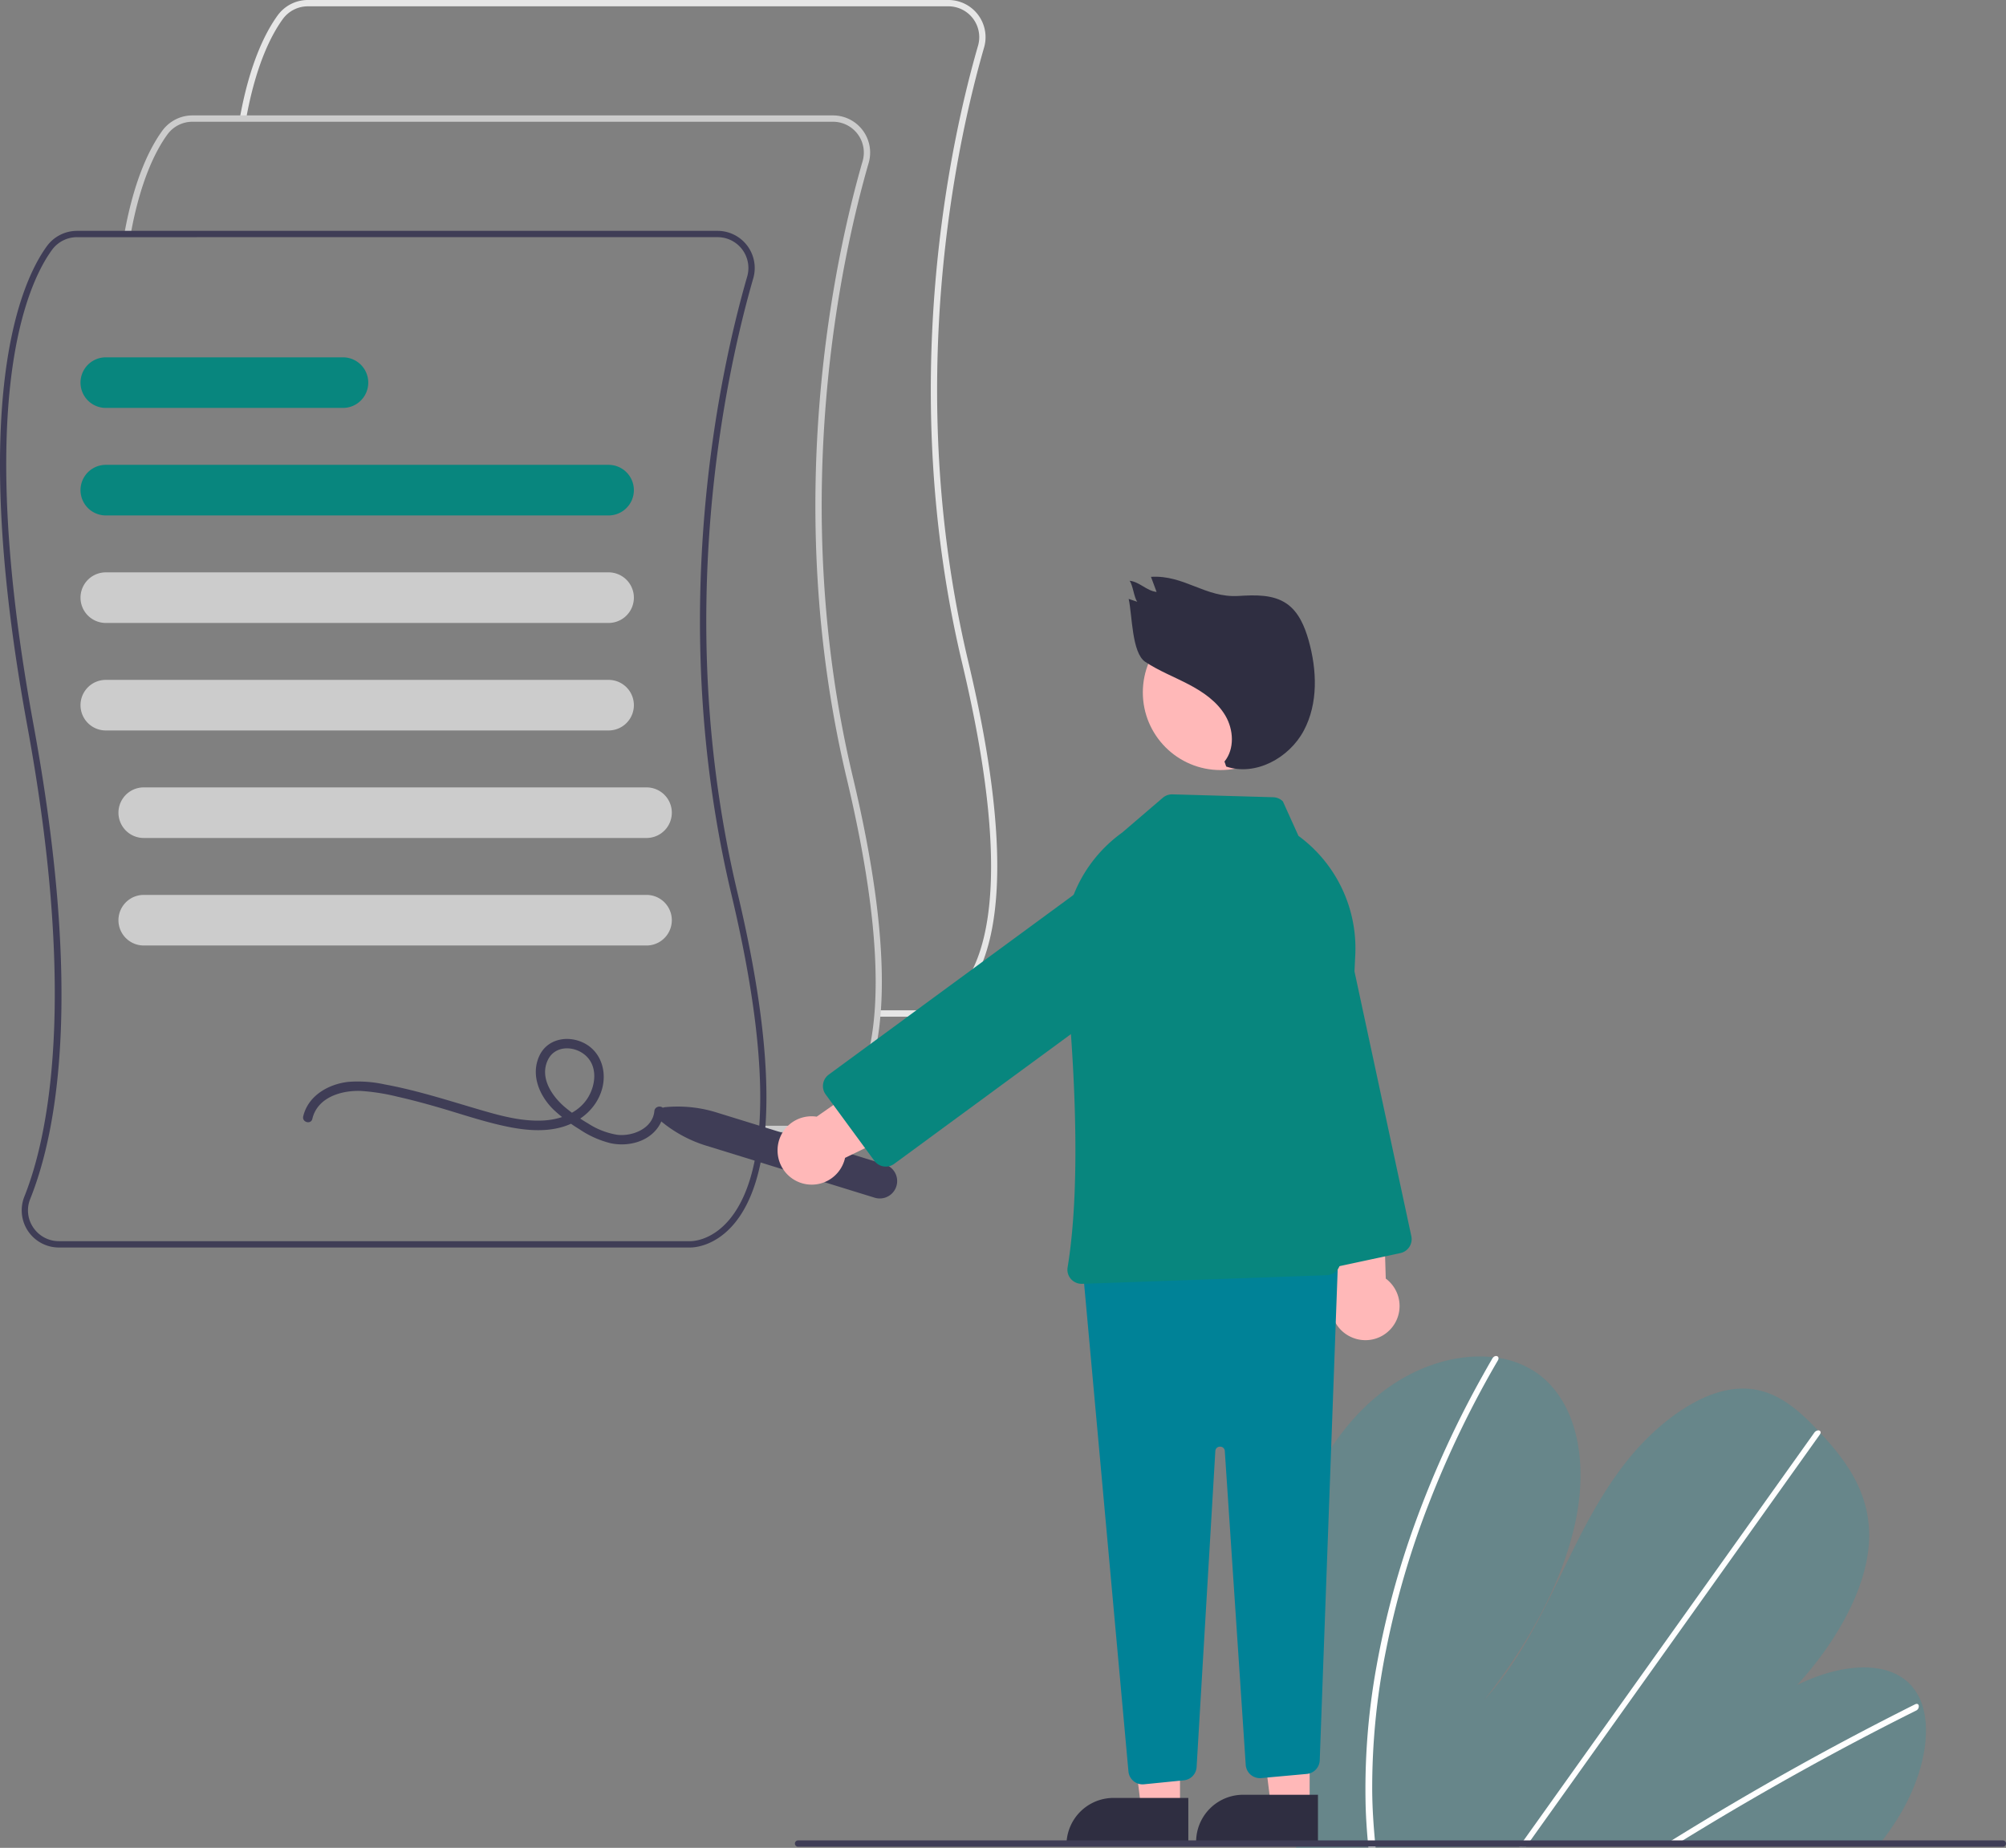 <svg xmlns="http://www.w3.org/2000/svg" width="634.388" height="584.349" viewBox="0 0 634.388 584.349">
  <rect x="0" y="0" width="634.388" height="584.349" fill="#808080" stroke="none"/>
  <g id="contact" transform="translate(0 -0.001)">
    <path id="Tracé_16" data-name="Tracé 16" d="M574.1,479.328c-.113,0-.185,0-.209,0H560.326v-2H573.94c.315.011,6.746.193,12.671-7,8.83-10.715,16.081-37.24.481-102.756-20.975-88.1-3.481-165.923,5.014-195.295a9.752,9.752,0,0,0-9.383-12.452H380.148a9.8,9.8,0,0,0-7.9,4.021c-3.6,4.95-8.537,14.46-11.627,31.655l-1.968-.354c3.157-17.569,8.256-27.358,11.978-32.478a11.8,11.8,0,0,1,9.517-4.845H582.723a11.753,11.753,0,0,1,11.3,15.007c-8.451,29.22-25.855,106.644-4.99,194.277,15.818,66.438,8.214,93.537-.951,104.572C582.043,478.959,575.382,479.328,574.1,479.328Z" transform="translate(-282.806 -157.825)" fill="#e6e6e6"/>
    <path id="Tracé_17" data-name="Tracé 17" d="M537.6,515.828c-.113,0-.185,0-.209,0H523.826v-2H537.44c.317.01,6.746.193,12.671-7,8.83-10.715,16.081-37.24.481-102.756-20.975-88.1-3.481-165.923,5.014-195.295a9.752,9.752,0,0,0-9.383-12.452H343.648a9.8,9.8,0,0,0-7.9,4.021c-3.6,4.95-8.537,14.46-11.627,31.655l-1.969-.354c3.157-17.569,8.256-27.358,11.978-32.478a11.8,11.8,0,0,1,9.517-4.845H546.223a11.753,11.753,0,0,1,11.3,15.007c-8.451,29.22-25.855,106.644-4.99,194.277,15.818,66.438,8.214,93.537-.951,104.572C545.543,515.459,538.882,515.828,537.6,515.828Z" transform="translate(-282.806 -157.825)" fill="#ccc"/>
    <path id="Tracé_18" data-name="Tracé 18" d="M501.1,552.328c-.113,0-.185,0-.209,0H301.438a11.75,11.75,0,0,1-10.928-16.1c7.237-18.081,16.981-61.459.931-148.839-18.951-103.18-1.985-140.47,6.189-151.713a11.8,11.8,0,0,1,9.518-4.845H509.723a11.753,11.753,0,0,1,11.3,15.007c-8.451,29.22-25.855,106.644-4.99,194.277,15.818,66.438,8.214,93.537-.951,104.572C509.043,551.959,502.382,552.328,501.1,552.328Zm-193.952-319.5a9.8,9.8,0,0,0-7.9,4.021c-8.023,11.035-24.651,47.757-5.84,150.176,15.332,83.474,7.9,127.614-1.042,149.944a9.587,9.587,0,0,0,.977,9.064,9.763,9.763,0,0,0,8.095,4.294h199.5c.315.015,6.746.193,12.671-7,8.83-10.715,16.081-37.24.481-102.756-20.975-88.1-3.481-165.923,5.014-195.295a9.752,9.752,0,0,0-9.383-12.452Z" transform="translate(-282.806 -157.825)" fill="#3f3d56"/>
    <path id="Tracé_19" data-name="Tracé 19" d="M475.267,320.825h-159a8,8,0,0,1,0-16h159a8,8,0,0,1,0,16Z" transform="translate(-282.806 -157.825)" fill="#08867e"/>
    <path id="Tracé_20" data-name="Tracé 20" d="M475.267,354.825h-159a8,8,0,0,1,0-16h159a8,8,0,0,1,0,16Z" transform="translate(-282.806 -157.825)" fill="#ccc"/>
    <path id="Tracé_21" data-name="Tracé 21" d="M475.267,388.825h-159a8,8,0,0,1,0-16h159a8,8,0,0,1,0,16Z" transform="translate(-282.806 -157.825)" fill="#ccc"/>
    <path id="Tracé_22" data-name="Tracé 22" d="M487.267,422.825h-159a8,8,0,0,1,0-16h159a8,8,0,0,1,0,16Z" transform="translate(-282.806 -157.825)" fill="#ccc"/>
    <path id="Tracé_23" data-name="Tracé 23" d="M487.267,456.825h-159a8,8,0,0,1,0-16h159a8,8,0,0,1,0,16Z" transform="translate(-282.806 -157.825)" fill="#ccc"/>
    <path id="Tracé_24" data-name="Tracé 24" d="M391.267,286.825h-75a8,8,0,0,1,0-16h75a8,8,0,0,1,0,16Z" transform="translate(-282.806 -157.825)" fill="#08867e"/>
    <path id="Tracé_25" data-name="Tracé 25" d="M381.583,511.647c1.614-6.835,9.2-9.075,15.4-8.825a65.729,65.729,0,0,1,11.611,1.837c3.984.891,7.929,1.947,11.855,3.066,7.2,2.053,14.323,4.536,21.64,6.141,6.091,1.336,12.711,2.12,18.786.275,5.839-1.773,10.793-6.126,12.382-12.145,1.5-5.672-.558-11.873-6.054-14.465-5.012-2.364-11.342-1.162-13.827,4.184-2.8,6.027,0,12.6,4.432,16.96a49.67,49.67,0,0,0,8.238,6.257,30.676,30.676,0,0,0,9.864,4.418c5.785,1.236,12.676-.585,15.66-6.112a10.33,10.33,0,0,0,1.172-4.037c.177-1.922-2.824-1.91-3,0-.506,5.5-6.951,8.081-11.77,7.477a23.925,23.925,0,0,1-9.125-3.542,53.473,53.473,0,0,1-7.558-5.333c-4.088-3.538-7.92-9.359-5.174-14.879,2.236-4.495,8.063-4.45,11.608-1.551,4.293,3.511,3.527,9.883.7,14.052-3.135,4.616-8.817,6.551-14.174,6.76-5.821.227-11.593-1.109-17.157-2.689-6.913-1.963-13.756-4.16-20.7-6.008-3.943-1.049-7.917-2-11.931-2.733a39.375,39.375,0,0,0-11.569-.8c-6.26.723-12.65,4.367-14.191,10.894C378.247,512.727,381.139,513.528,381.583,511.647Z" transform="translate(-282.806 -157.825)" fill="#3f3d56"/>
    <path id="Tracé_26" data-name="Tracé 26" d="M688.083,681.265A458.039,458.039,0,0,0,692.4,740.12c.095.685.2,1.37.293,2.055l184.4-1.03c.541-.68,1.074-1.369,1.591-2.065,1.722-2.306,3.335-4.677,4.816-7.13,7.12-11.817,10.379-25.653,7.113-35.2l-.058-.148a16.752,16.752,0,0,0-3.269-5.681c-7.447-8.383-22.5-6.985-36.168-.219,12.255-13.415,22.014-30.343,22.756-45.453.727-14.738-6.979-25.267-15.338-34.214-.274-.3-.548-.583-.823-.871-.133-.148-.274-.288-.407-.435-6.522-6.819-14.125-13.54-25.129-12.727-12.07.893-25.451,11-34.833,22.783s-15.617,25.145-21.937,38.2-13.174,26.42-23.328,37.569c13.753-17.4,24.842-37.189,28.938-56.439s.491-37.738-11.766-46.8a28.669,28.669,0,0,0-12.558-5.067c-.529-.088-1.066-.159-1.612-.222-11.347-1.291-24.895,2.633-36.422,12.014-12.7,10.329-21.5,25.641-25.875,40.177S687.941,667.738,688.083,681.265Z" transform="translate(-282.806 -157.825)" fill="#129cad" opacity="0.22"/>
    <path id="Tracé_27" data-name="Tracé 27" d="M808.729,741.526l3.526-.02q1.679-1.05,3.375-2.075c.7-.442,1.407-.867,2.116-1.3q17.544-10.715,35.308-20.556,17.747-9.849,35.674-18.79a1.478,1.478,0,0,0,.85-1.69.427.427,0,0,0-.059-.124c-.167-.313-.539-.443-1.083-.176-1.466.735-2.94,1.47-4.406,2.222q-17.975,9.094-35.8,19.1t-35.414,20.878c-.247.15-.494.308-.741.458C810.96,740.143,809.849,740.835,808.729,741.526Z" transform="translate(-282.806 -157.825)" fill="#fff"/>
    <path id="Tracé_28" data-name="Tracé 28" d="M763.264,741.781l2.18-.012c.492-.688.975-1.376,1.467-2.065q17.332-24.3,34.656-48.608,28.371-39.79,56.724-79.579a1.4,1.4,0,0,0,.245-.48c.162-.587-.27-.932-.823-.871a1.656,1.656,0,0,0-1.152.733q-15.906,22.314-31.8,44.611L768.32,734.683c-1.2,1.675-2.393,3.358-3.589,5.033C764.24,740.4,763.748,741.092,763.264,741.781Z" transform="translate(-282.806 -157.825)" fill="#fff"/>
    <path id="Tracé_29" data-name="Tracé 29" d="M714.688,729.118c.111,3.675.354,7.291.672,10.873q.092,1.028.185,2.055l2.288-.013c-.07-.685-.14-1.37-.2-2.055-.483-5.176-.826-10.41-.873-15.786a220.228,220.228,0,0,1,4.336-44.392,276.391,276.391,0,0,1,13.428-46.119,316.728,316.728,0,0,1,21.97-45.63,1.218,1.218,0,0,0,.2-.81c-.094-.652-.963-.845-1.612-.222a1.893,1.893,0,0,0-.328.415q-1.583,2.722-3.108,5.46a316.52,316.52,0,0,0-21.028,45.79A275.081,275.081,0,0,0,718.1,684.872a217.27,217.27,0,0,0-3.412,44.246Z" transform="translate(-282.806 -157.825)" fill="#fff"/>
    <path id="Tracé_30" data-name="Tracé 30" d="M491.811,512.358a2.5,2.5,0,0,1,1.362-4.41,41.29,41.29,0,0,1,16.193,1.66l53.315,16.466a5.5,5.5,0,0,1-3.246,10.51L506.12,520.118a41.292,41.292,0,0,1-14.309-7.76Z" transform="translate(-282.806 -157.825)" fill="#3f3d56"/>
    <path id="Tracé_31" data-name="Tracé 31" d="M710.358,580.757a10.743,10.743,0,0,1-4.868-15.737l-9.139-47.792,23.291-1.816,1.406,46.747a10.8,10.8,0,0,1-10.691,18.6Z" transform="translate(-282.806 -157.825)" fill="#ffb8b8"/>
    <path id="Tracé_32" data-name="Tracé 32" d="M694.914,556.092,671.191,445.61a17.5,17.5,0,1,1,34.22-7.347l23.723,110.481a4.506,4.506,0,0,1-3.455,5.345l-25.421,5.458a4.5,4.5,0,0,1-5.344-3.455Z" transform="translate(-282.806 -157.825)" fill="#08867e"/>
    <path id="Tracé_33" data-name="Tracé 33" d="M373.17,572.064H360.911l-5.833-47.288h18.1Z" fill="#ffb8b8"/>
    <path id="Tracé_34" data-name="Tracé 34" d="M352.154,568.561H375.8v14.887h-38.53a14.887,14.887,0,0,1,14.887-14.887Z" fill="#2f2e41"/>
    <path id="Tracé_35" data-name="Tracé 35" d="M414.17,571.064H401.911l-5.833-47.288h18.1Z" fill="#ffb8b8"/>
    <path id="Tracé_36" data-name="Tracé 36" d="M393.154,567.561H416.8v14.887h-38.53A14.887,14.887,0,0,1,393.154,567.561Z" fill="#2f2e41"/>
    <path id="Tracé_37" data-name="Tracé 37" d="M641.288,721.068a4.469,4.469,0,0,1-1.616-3.062L625.419,561.227a4.5,4.5,0,0,1,4.313-4.9l71.48-2.681a4.5,4.5,0,0,1,4.666,4.662l-5.714,156.177a4.508,4.508,0,0,1-4.09,4.316l-14.413,1.311a4.5,4.5,0,0,1-4.9-4.183l-6.615-99.217a1.436,1.436,0,0,0-1.5-1.4h-.006a1.437,1.437,0,0,0-1.492,1.411l-5.919,99.886a4.479,4.479,0,0,1-4.044,4.211l-12.591,1.26a4.47,4.47,0,0,1-3.313-1.008Z" transform="translate(-282.806 -157.825)" fill="#008297"/>
    <circle id="Ellipse_1" data-name="Ellipse 1" cx="24.561" cy="24.561" r="24.561" transform="translate(361.416 194.401)" fill="#ffb8b8"/>
    <path id="Tracé_38" data-name="Tracé 38" d="M621.485,562.288a4.462,4.462,0,0,1-1.053-3.679c4.534-27.562,1.979-68.074-.964-97.207a44.2,44.2,0,0,1,18.241-40.3l12.827-10.994a4.57,4.57,0,0,1,3.057-1.082l31.866.91a4.483,4.483,0,0,1,3.053,1.317l4.924,10.9.051.037a44.07,44.07,0,0,1,17.915,37.69l-4.69,96.936a4.524,4.524,0,0,1-4.347,4.28l-77.347,2.718-.149,0a4.489,4.489,0,0,1-3.384-1.532Z" transform="translate(-282.806 -157.825)" fill="#08867e"/>
    <path id="Tracé_39" data-name="Tracé 39" d="M528.709,521.837a10.743,10.743,0,0,1,12.366-10.882l39.865-27.9,11.19,20.508L550.053,523.98a10.8,10.8,0,0,1-21.344-2.143Z" transform="translate(-282.806 -157.825)" fill="#ffb8b8"/>
    <path id="Tracé_40" data-name="Tracé 40" d="M562.258,526.687a4.473,4.473,0,0,1-2.945-1.785l-15.385-20.96a4.506,4.506,0,0,1,.965-6.291l91.095-66.863A17.5,17.5,0,0,1,656.7,459L565.6,525.866a4.469,4.469,0,0,1-2.653.873,4.594,4.594,0,0,1-.692-.052Z" transform="translate(-282.806 -157.825)" fill="#08867e"/>
    <path id="Tracé_41" data-name="Tracé 41" d="M670.04,398.652c3.257-3.994,2.9-10.077.286-14.518s-7.052-7.5-11.618-9.889-9.417-4.268-13.714-7.113-4.11-14.888-5.254-19.912l2.729.909c-1.049-1.342-1.385-5.307-2.434-6.649,3.084.3,5.455,3.232,8.539,3.537l-1.779-4.776c10.574-.652,17.149,6.7,27.723,6.044,5.239-.323,10.929-.527,15.236,2.473,3.743,2.607,5.637,7.12,6.881,11.509,2.669,9.423,3.084,19.979-1.526,28.62s-15.237,14.464-24.52,11.344Z" transform="translate(-282.806 -157.825)" fill="#2f2e41"/>
    <path id="Tracé_42" data-name="Tracé 42" d="M535.194,741.825h381a1,1,0,0,0,0-2h-381a1,1,0,0,0,0,2Z" transform="translate(-282.806 -157.825)" fill="#3f3d56"/>
  </g>
</svg>
